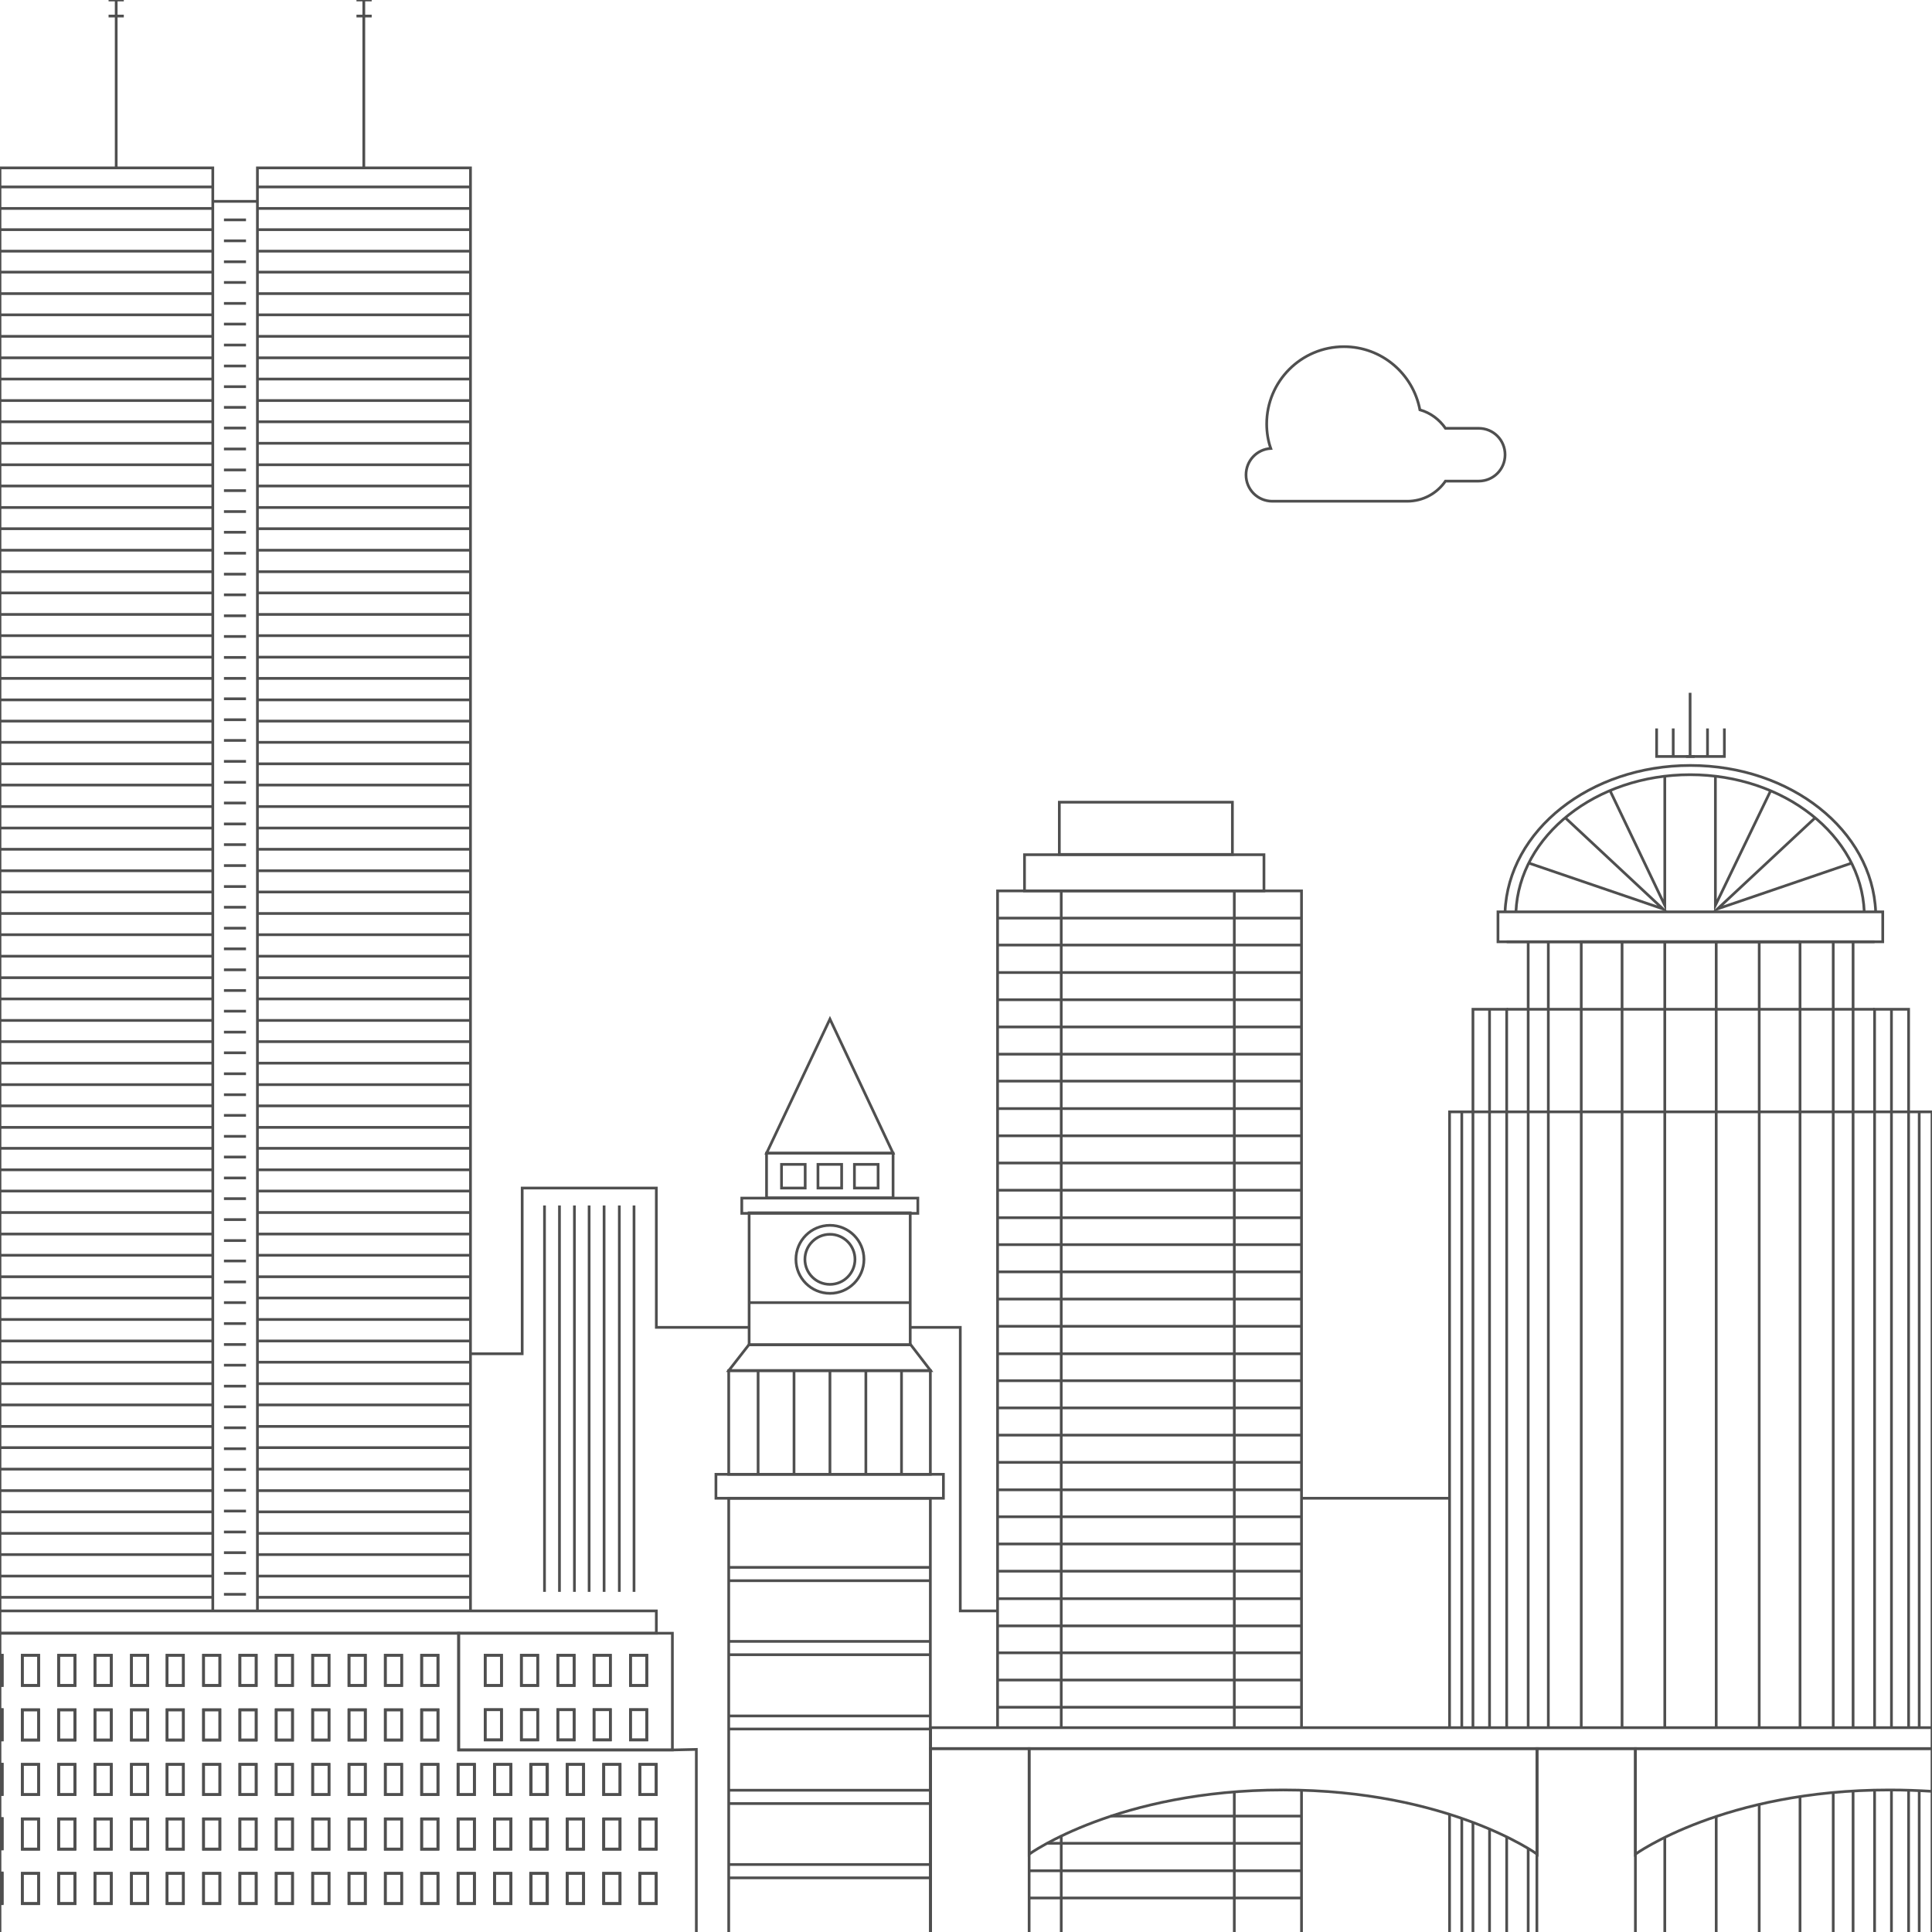 <?xml version="1.0" encoding="utf-8"?>
<!-- Generator: Adobe Illustrator 20.0.0, SVG Export Plug-In . SVG Version: 6.00 Build 0)  -->
<svg version="1.1" id="Layer_2" xmlns="http://www.w3.org/2000/svg" xmlns:xlink="http://www.w3.org/1999/xlink" x="0px" y="0px"
	 viewBox="0 0 710 710" style="enable-background:new 0 0 710 710;" xml:space="preserve">
<style type="text/css">
	.st0{fill:none;stroke:#4F4F4F;stroke-miterlimit:10;}
</style>
<g>
	<path class="st0" d="M0,592"/>
	<path class="st0" d="M78.2,592"/>
	<polyline class="st0" points="0,592 0,61.7 78.2,61.7 78.2,592 	"/>
	<path class="st0" d="M94.6,592"/>
	<path class="st0" d="M172.9,592"/>
	<polyline class="st0" points="94.6,592 94.6,61.7 172.9,61.7 172.9,592 	"/>
	<line class="st0" x1="78.2" y1="74" x2="94.6" y2="74"/>
	<g>
		<line class="st0" x1="42.7" y1="61.4" x2="42.7" y2="0"/>
		<line class="st0" x1="39.9" y1="5.9" x2="45.5" y2="5.9"/>
		<line class="st0" x1="39.9" y1="0" x2="45.5" y2="0"/>
	</g>
	<g>
		<line class="st0" x1="133.7" y1="61.4" x2="133.7" y2="0"/>
		<line class="st0" x1="131" y1="5.9" x2="136.6" y2="5.9"/>
		<line class="st0" x1="131" y1="0" x2="136.6" y2="0"/>
	</g>
	<g>
		<line class="st0" x1="0" y1="68.7" x2="78.2" y2="68.7"/>
		<line class="st0" x1="0" y1="76.6" x2="78.2" y2="76.6"/>
		<line class="st0" x1="0" y1="84.4" x2="78.2" y2="84.4"/>
		<line class="st0" x1="0" y1="92.3" x2="78.2" y2="92.3"/>
		<line class="st0" x1="0" y1="100" x2="78.2" y2="100"/>
		<line class="st0" x1="0" y1="107.9" x2="78.2" y2="107.9"/>
		<line class="st0" x1="0" y1="115.7" x2="78.2" y2="115.7"/>
		<line class="st0" x1="0" y1="123.6" x2="78.2" y2="123.6"/>
		<line class="st0" x1="0" y1="131.5" x2="78.2" y2="131.5"/>
		<line class="st0" x1="0" y1="139.3" x2="78.2" y2="139.3"/>
		<line class="st0" x1="0" y1="147.2" x2="78.2" y2="147.2"/>
		<line class="st0" x1="0" y1="155" x2="78.2" y2="155"/>
		<line class="st0" x1="0" y1="162.9" x2="78.2" y2="162.9"/>
		<line class="st0" x1="0" y1="170.8" x2="78.2" y2="170.8"/>
		<line class="st0" x1="0" y1="178.6" x2="78.2" y2="178.6"/>
		<line class="st0" x1="0" y1="186.5" x2="78.2" y2="186.5"/>
		<line class="st0" x1="0" y1="194.3" x2="78.2" y2="194.3"/>
		<line class="st0" x1="0" y1="202.2" x2="78.2" y2="202.2"/>
		<line class="st0" x1="0" y1="210.1" x2="78.2" y2="210.1"/>
		<line class="st0" x1="0" y1="217.9" x2="78.2" y2="217.9"/>
		<line class="st0" x1="0" y1="225.8" x2="78.2" y2="225.8"/>
		<line class="st0" x1="0" y1="233.6" x2="78.2" y2="233.6"/>
		<line class="st0" x1="0" y1="241.5" x2="78.2" y2="241.5"/>
		<line class="st0" x1="0" y1="249.3" x2="78.2" y2="249.3"/>
		<line class="st0" x1="0" y1="257.2" x2="78.2" y2="257.2"/>
		<line class="st0" x1="0" y1="265" x2="78.2" y2="265"/>
		<line class="st0" x1="0" y1="272.8" x2="78.2" y2="272.8"/>
		<line class="st0" x1="0" y1="280.7" x2="78.2" y2="280.7"/>
		<line class="st0" x1="0" y1="288.5" x2="78.2" y2="288.5"/>
		<line class="st0" x1="0" y1="296.4" x2="78.2" y2="296.4"/>
		<line class="st0" x1="0" y1="304.3" x2="78.2" y2="304.3"/>
		<line class="st0" x1="0" y1="312.1" x2="78.2" y2="312.1"/>
		<line class="st0" x1="0" y1="320" x2="78.2" y2="320"/>
		<line class="st0" x1="0" y1="327.8" x2="78.2" y2="327.8"/>
		<line class="st0" x1="0" y1="335.7" x2="78.2" y2="335.7"/>
		<line class="st0" x1="0" y1="343.5" x2="78.2" y2="343.5"/>
		<line class="st0" x1="0" y1="351.4" x2="78.2" y2="351.4"/>
		<line class="st0" x1="0" y1="359.3" x2="78.2" y2="359.3"/>
		<line class="st0" x1="0" y1="367.1" x2="78.2" y2="367.1"/>
		<line class="st0" x1="0" y1="375" x2="78.2" y2="375"/>
		<line class="st0" x1="0" y1="382.8" x2="78.2" y2="382.8"/>
		<line class="st0" x1="0" y1="390.7" x2="78.2" y2="390.7"/>
		<line class="st0" x1="0" y1="398.6" x2="78.2" y2="398.6"/>
		<line class="st0" x1="0" y1="406.4" x2="78.2" y2="406.4"/>
		<line class="st0" x1="0" y1="414.3" x2="78.2" y2="414.3"/>
		<line class="st0" x1="0" y1="422" x2="78.2" y2="422"/>
		<line class="st0" x1="0" y1="429.9" x2="78.2" y2="429.9"/>
		<line class="st0" x1="0" y1="437.7" x2="78.2" y2="437.7"/>
		<line class="st0" x1="0" y1="445.6" x2="78.2" y2="445.6"/>
		<line class="st0" x1="0" y1="453.5" x2="78.2" y2="453.5"/>
		<line class="st0" x1="0" y1="461.3" x2="78.2" y2="461.3"/>
		<line class="st0" x1="0" y1="469.2" x2="78.2" y2="469.2"/>
		<line class="st0" x1="0" y1="477" x2="78.2" y2="477"/>
		<line class="st0" x1="0" y1="484.9" x2="78.2" y2="484.9"/>
		<line class="st0" x1="0" y1="492.8" x2="78.2" y2="492.8"/>
		<line class="st0" x1="0" y1="500.6" x2="78.2" y2="500.6"/>
		<line class="st0" x1="0" y1="508.5" x2="78.2" y2="508.5"/>
		<line class="st0" x1="0" y1="516.3" x2="78.2" y2="516.3"/>
		<line class="st0" x1="0" y1="524.2" x2="78.2" y2="524.2"/>
		<line class="st0" x1="0" y1="532" x2="78.2" y2="532"/>
		<line class="st0" x1="0" y1="539.9" x2="78.2" y2="539.9"/>
		<line class="st0" x1="0" y1="547.8" x2="78.2" y2="547.8"/>
		<line class="st0" x1="0" y1="555.6" x2="78.2" y2="555.6"/>
		<line class="st0" x1="0" y1="563.5" x2="78.2" y2="563.5"/>
		<line class="st0" x1="0" y1="571.3" x2="78.2" y2="571.3"/>
		<line class="st0" x1="0" y1="579.2" x2="78.2" y2="579.2"/>
		<line class="st0" x1="0" y1="587" x2="78.2" y2="587"/>
	</g>
	<g>
		<line class="st0" x1="94.6" y1="68.7" x2="172.9" y2="68.7"/>
		<line class="st0" x1="94.6" y1="76.6" x2="172.9" y2="76.6"/>
		<line class="st0" x1="94.6" y1="84.4" x2="172.9" y2="84.4"/>
		<line class="st0" x1="94.6" y1="92.3" x2="172.9" y2="92.3"/>
		<line class="st0" x1="94.6" y1="100" x2="172.9" y2="100"/>
		<line class="st0" x1="94.6" y1="107.9" x2="172.9" y2="107.9"/>
		<line class="st0" x1="94.6" y1="115.7" x2="172.9" y2="115.7"/>
		<line class="st0" x1="94.6" y1="123.6" x2="172.9" y2="123.6"/>
		<line class="st0" x1="94.6" y1="131.5" x2="172.9" y2="131.5"/>
		<line class="st0" x1="94.6" y1="139.3" x2="172.9" y2="139.3"/>
		<line class="st0" x1="94.6" y1="147.2" x2="172.9" y2="147.2"/>
		<line class="st0" x1="94.6" y1="155" x2="172.9" y2="155"/>
		<line class="st0" x1="94.6" y1="162.9" x2="172.9" y2="162.9"/>
		<line class="st0" x1="94.6" y1="170.8" x2="172.9" y2="170.8"/>
		<line class="st0" x1="94.6" y1="178.6" x2="172.9" y2="178.6"/>
		<line class="st0" x1="94.6" y1="186.5" x2="172.9" y2="186.5"/>
		<line class="st0" x1="94.6" y1="194.3" x2="172.9" y2="194.3"/>
		<line class="st0" x1="94.6" y1="202.2" x2="172.9" y2="202.2"/>
		<line class="st0" x1="94.6" y1="210.1" x2="172.9" y2="210.1"/>
		<line class="st0" x1="94.6" y1="217.9" x2="172.9" y2="217.9"/>
		<line class="st0" x1="94.6" y1="225.8" x2="172.9" y2="225.8"/>
		<line class="st0" x1="94.6" y1="233.6" x2="172.9" y2="233.6"/>
		<line class="st0" x1="94.6" y1="241.5" x2="172.9" y2="241.5"/>
		<line class="st0" x1="94.6" y1="249.3" x2="172.9" y2="249.3"/>
		<line class="st0" x1="94.6" y1="257.2" x2="172.9" y2="257.2"/>
		<line class="st0" x1="94.6" y1="265" x2="172.9" y2="265"/>
		<line class="st0" x1="94.6" y1="272.8" x2="172.9" y2="272.8"/>
		<line class="st0" x1="94.6" y1="280.7" x2="172.9" y2="280.7"/>
		<line class="st0" x1="94.6" y1="288.5" x2="172.9" y2="288.5"/>
		<line class="st0" x1="94.6" y1="296.4" x2="172.9" y2="296.4"/>
		<line class="st0" x1="94.6" y1="304.3" x2="172.9" y2="304.3"/>
		<line class="st0" x1="94.6" y1="312.1" x2="172.9" y2="312.1"/>
		<line class="st0" x1="94.6" y1="320" x2="172.9" y2="320"/>
		<line class="st0" x1="94.6" y1="327.8" x2="172.9" y2="327.8"/>
		<line class="st0" x1="94.6" y1="335.7" x2="172.9" y2="335.7"/>
		<line class="st0" x1="94.6" y1="343.5" x2="172.9" y2="343.5"/>
		<line class="st0" x1="94.6" y1="351.4" x2="172.9" y2="351.4"/>
		<line class="st0" x1="94.6" y1="359.3" x2="172.9" y2="359.3"/>
		<line class="st0" x1="94.6" y1="367.1" x2="172.9" y2="367.1"/>
		<line class="st0" x1="94.6" y1="375" x2="172.9" y2="375"/>
		<line class="st0" x1="94.6" y1="382.8" x2="172.9" y2="382.8"/>
		<line class="st0" x1="94.6" y1="390.7" x2="172.9" y2="390.7"/>
		<line class="st0" x1="94.6" y1="398.6" x2="172.9" y2="398.6"/>
		<line class="st0" x1="94.6" y1="406.4" x2="172.9" y2="406.4"/>
		<line class="st0" x1="94.6" y1="414.3" x2="172.9" y2="414.3"/>
		<line class="st0" x1="94.6" y1="422" x2="172.9" y2="422"/>
		<line class="st0" x1="94.6" y1="429.9" x2="172.9" y2="429.9"/>
		<line class="st0" x1="94.6" y1="437.7" x2="172.9" y2="437.7"/>
		<line class="st0" x1="94.6" y1="445.6" x2="172.9" y2="445.6"/>
		<line class="st0" x1="94.6" y1="453.5" x2="172.9" y2="453.5"/>
		<line class="st0" x1="94.6" y1="461.3" x2="172.9" y2="461.3"/>
		<line class="st0" x1="94.6" y1="469.2" x2="172.9" y2="469.2"/>
		<line class="st0" x1="94.6" y1="477" x2="172.9" y2="477"/>
		<line class="st0" x1="94.6" y1="484.9" x2="172.9" y2="484.9"/>
		<line class="st0" x1="94.6" y1="492.8" x2="172.9" y2="492.8"/>
		<line class="st0" x1="94.6" y1="500.6" x2="172.9" y2="500.6"/>
		<line class="st0" x1="94.6" y1="508.5" x2="172.9" y2="508.5"/>
		<line class="st0" x1="94.6" y1="516.3" x2="172.9" y2="516.3"/>
		<line class="st0" x1="94.6" y1="524.2" x2="172.9" y2="524.2"/>
		<line class="st0" x1="94.6" y1="532" x2="172.9" y2="532"/>
		<line class="st0" x1="94.6" y1="539.9" x2="172.9" y2="539.9"/>
		<line class="st0" x1="94.6" y1="547.8" x2="172.9" y2="547.8"/>
		<line class="st0" x1="94.6" y1="555.6" x2="172.9" y2="555.6"/>
		<line class="st0" x1="94.6" y1="563.5" x2="172.9" y2="563.5"/>
		<line class="st0" x1="94.6" y1="571.3" x2="172.9" y2="571.3"/>
		<line class="st0" x1="94.6" y1="579.2" x2="172.9" y2="579.2"/>
		<line class="st0" x1="94.6" y1="587" x2="172.9" y2="587"/>
	</g>
	<g>
		<line class="st0" x1="82.3" y1="80.8" x2="90.4" y2="80.8"/>
		<line class="st0" x1="82.3" y1="88.5" x2="90.4" y2="88.5"/>
		<line class="st0" x1="82.3" y1="96.2" x2="90.4" y2="96.2"/>
		<line class="st0" x1="82.3" y1="103.8" x2="90.4" y2="103.8"/>
		<line class="st0" x1="82.3" y1="111.5" x2="90.4" y2="111.5"/>
		<line class="st0" x1="82.3" y1="119.1" x2="90.4" y2="119.1"/>
		<line class="st0" x1="82.3" y1="126.8" x2="90.4" y2="126.8"/>
		<line class="st0" x1="82.3" y1="134.5" x2="90.4" y2="134.5"/>
		<line class="st0" x1="82.3" y1="142.1" x2="90.4" y2="142.1"/>
		<line class="st0" x1="82.3" y1="149.7" x2="90.4" y2="149.7"/>
		<line class="st0" x1="82.3" y1="157.3" x2="90.4" y2="157.3"/>
		<line class="st0" x1="82.3" y1="165" x2="90.4" y2="165"/>
		<line class="st0" x1="82.3" y1="172.7" x2="90.4" y2="172.7"/>
		<line class="st0" x1="82.3" y1="180.3" x2="90.4" y2="180.3"/>
		<line class="st0" x1="82.3" y1="188" x2="90.4" y2="188"/>
		<line class="st0" x1="82.3" y1="195.6" x2="90.4" y2="195.6"/>
		<line class="st0" x1="82.3" y1="203.3" x2="90.4" y2="203.3"/>
		<line class="st0" x1="82.3" y1="211" x2="90.4" y2="211"/>
		<line class="st0" x1="82.3" y1="218.6" x2="90.4" y2="218.6"/>
		<line class="st0" x1="82.3" y1="226.3" x2="90.4" y2="226.3"/>
		<line class="st0" x1="82.3" y1="233.9" x2="90.4" y2="233.9"/>
		<line class="st0" x1="82.3" y1="241.6" x2="90.4" y2="241.6"/>
		<line class="st0" x1="82.3" y1="249.3" x2="90.4" y2="249.3"/>
		<line class="st0" x1="82.3" y1="256.8" x2="90.4" y2="256.8"/>
		<line class="st0" x1="82.3" y1="264.5" x2="90.4" y2="264.5"/>
		<line class="st0" x1="82.3" y1="272.1" x2="90.4" y2="272.1"/>
		<line class="st0" x1="82.3" y1="279.8" x2="90.4" y2="279.8"/>
		<line class="st0" x1="82.3" y1="287.5" x2="90.4" y2="287.5"/>
		<line class="st0" x1="82.3" y1="295.1" x2="90.4" y2="295.1"/>
		<line class="st0" x1="82.3" y1="302.8" x2="90.4" y2="302.8"/>
		<line class="st0" x1="82.3" y1="310.4" x2="90.4" y2="310.4"/>
		<line class="st0" x1="82.3" y1="318.1" x2="90.4" y2="318.1"/>
		<line class="st0" x1="82.3" y1="325.8" x2="90.4" y2="325.8"/>
		<line class="st0" x1="82.3" y1="333.4" x2="90.4" y2="333.4"/>
		<line class="st0" x1="82.3" y1="341.1" x2="90.4" y2="341.1"/>
		<line class="st0" x1="82.3" y1="348.7" x2="90.4" y2="348.7"/>
		<line class="st0" x1="82.3" y1="356.4" x2="90.4" y2="356.4"/>
		<line class="st0" x1="82.3" y1="364" x2="90.4" y2="364"/>
		<line class="st0" x1="82.3" y1="371.6" x2="90.4" y2="371.6"/>
		<line class="st0" x1="82.3" y1="379.3" x2="90.4" y2="379.3"/>
		<line class="st0" x1="82.3" y1="386.9" x2="90.4" y2="386.9"/>
		<line class="st0" x1="82.3" y1="394.6" x2="90.4" y2="394.6"/>
		<line class="st0" x1="82.3" y1="402.3" x2="90.4" y2="402.3"/>
		<line class="st0" x1="82.3" y1="409.9" x2="90.4" y2="409.9"/>
		<line class="st0" x1="82.3" y1="417.6" x2="90.4" y2="417.6"/>
		<line class="st0" x1="82.3" y1="425.2" x2="90.4" y2="425.2"/>
		<line class="st0" x1="82.3" y1="432.9" x2="90.4" y2="432.9"/>
		<line class="st0" x1="82.3" y1="440.5" x2="90.4" y2="440.5"/>
		<line class="st0" x1="82.3" y1="448.2" x2="90.4" y2="448.2"/>
		<line class="st0" x1="82.3" y1="455.9" x2="90.4" y2="455.9"/>
		<line class="st0" x1="82.3" y1="463.4" x2="90.4" y2="463.4"/>
		<line class="st0" x1="82.3" y1="471.1" x2="90.4" y2="471.1"/>
		<line class="st0" x1="82.3" y1="478.7" x2="90.4" y2="478.7"/>
		<line class="st0" x1="82.3" y1="486.4" x2="90.4" y2="486.4"/>
		<line class="st0" x1="82.3" y1="494.1" x2="90.4" y2="494.1"/>
		<line class="st0" x1="82.3" y1="501.7" x2="90.4" y2="501.7"/>
		<line class="st0" x1="82.3" y1="509.4" x2="90.4" y2="509.4"/>
		<line class="st0" x1="82.3" y1="517" x2="90.4" y2="517"/>
		<line class="st0" x1="82.3" y1="524.7" x2="90.4" y2="524.7"/>
		<line class="st0" x1="82.3" y1="532.4" x2="90.4" y2="532.4"/>
		<line class="st0" x1="82.3" y1="540" x2="90.4" y2="540"/>
		<line class="st0" x1="82.3" y1="547.7" x2="90.4" y2="547.7"/>
		<line class="st0" x1="82.3" y1="555.3" x2="90.4" y2="555.3"/>
		<line class="st0" x1="82.3" y1="563" x2="90.4" y2="563"/>
		<line class="st0" x1="82.3" y1="570.6" x2="90.4" y2="570.6"/>
		<line class="st0" x1="82.3" y1="578.2" x2="90.4" y2="578.2"/>
		<line class="st0" x1="82.3" y1="585.9" x2="90.4" y2="585.9"/>
	</g>
</g>
<g>
	<path class="st0" d="M366.6,634.9"/>
	<polyline class="st0" points="478.3,658 478.3,711.6 377.9,711.6 	"/>
	<polyline class="st0" points="366.6,634.9 366.6,327.4 478.3,327.4 478.3,634.9 	"/>
	<rect x="376.5" y="314.1" class="st0" width="88" height="13.3"/>
	<rect x="389.3" y="294.8" class="st0" width="63.6" height="19.2"/>
	<g>
		<line class="st0" x1="390" y1="674.7" x2="390" y2="711.6"/>
		<path class="st0" d="M390,674.7"/>
		<path class="st0" d="M390,634.9"/>
		<line class="st0" x1="390" y1="327.4" x2="390" y2="634.9"/>
		<line class="st0" x1="453.6" y1="658.6" x2="453.6" y2="711.6"/>
		<path class="st0" d="M453.6,658.6"/>
		<path class="st0" d="M453.6,634.9"/>
		<line class="st0" x1="453.6" y1="327.4" x2="453.6" y2="634.9"/>
	</g>
	<line class="st0" x1="366.6" y1="337.4" x2="478.3" y2="337.4"/>
	<line class="st0" x1="366.6" y1="347.3" x2="478.3" y2="347.3"/>
	<line class="st0" x1="366.6" y1="357.4" x2="478.3" y2="357.4"/>
	<line class="st0" x1="366.6" y1="367.4" x2="478.3" y2="367.4"/>
	<line class="st0" x1="366.6" y1="377.4" x2="478.3" y2="377.4"/>
	<line class="st0" x1="366.6" y1="387.4" x2="478.3" y2="387.4"/>
	<line class="st0" x1="366.6" y1="397.3" x2="478.3" y2="397.3"/>
	<line class="st0" x1="366.6" y1="407.4" x2="478.3" y2="407.4"/>
	<line class="st0" x1="366.6" y1="417.4" x2="478.3" y2="417.4"/>
	<line class="st0" x1="366.6" y1="427.4" x2="478.3" y2="427.4"/>
	<line class="st0" x1="366.6" y1="437.4" x2="478.3" y2="437.4"/>
	<line class="st0" x1="366.6" y1="447.5" x2="478.3" y2="447.5"/>
	<line class="st0" x1="366.6" y1="457.4" x2="478.3" y2="457.4"/>
	<line class="st0" x1="366.6" y1="467.4" x2="478.3" y2="467.4"/>
	<line class="st0" x1="366.6" y1="477.4" x2="478.3" y2="477.4"/>
	<line class="st0" x1="366.6" y1="487.4" x2="478.3" y2="487.4"/>
	<line class="st0" x1="366.6" y1="497.5" x2="478.3" y2="497.5"/>
	<line class="st0" x1="366.6" y1="507.4" x2="478.3" y2="507.4"/>
	<line class="st0" x1="366.6" y1="517.4" x2="478.3" y2="517.4"/>
	<line class="st0" x1="366.6" y1="527.4" x2="478.3" y2="527.4"/>
	<line class="st0" x1="366.6" y1="537.4" x2="478.3" y2="537.4"/>
	<line class="st0" x1="366.6" y1="547.5" x2="478.3" y2="547.5"/>
	<line class="st0" x1="366.6" y1="557.4" x2="478.3" y2="557.4"/>
	<line class="st0" x1="366.6" y1="567.4" x2="478.3" y2="567.4"/>
	<line class="st0" x1="366.6" y1="577.4" x2="478.3" y2="577.4"/>
	<line class="st0" x1="366.6" y1="587.5" x2="478.3" y2="587.5"/>
	<line class="st0" x1="366.6" y1="597.5" x2="478.3" y2="597.5"/>
	<line class="st0" x1="366.6" y1="607.4" x2="478.3" y2="607.4"/>
	<line class="st0" x1="366.6" y1="617.4" x2="478.3" y2="617.4"/>
	<line class="st0" x1="366.6" y1="627.4" x2="478.3" y2="627.4"/>
	<line class="st0" x1="408.2" y1="667.4" x2="478.3" y2="667.4"/>
	<path class="st0" d="M408.2,667.4"/>
	<line class="st0" x1="384.7" y1="677.4" x2="478.3" y2="677.4"/>
	<path class="st0" d="M384.7,677.4"/>
	<line class="st0" x1="378.2" y1="687.5" x2="478.3" y2="687.5"/>
	<path class="st0" d="M378.2,687.5"/>
	<line class="st0" x1="378.2" y1="697.5" x2="478.3" y2="697.5"/>
	<path class="st0" d="M378.2,697.5"/>
</g>
<g>
	<rect x="267.8" y="550.6" class="st0" width="74.1" height="160.9"/>
	<rect x="263.1" y="541.8" class="st0" width="83.6" height="8.8"/>
	<rect x="267.8" y="503.7" class="st0" width="74.1" height="38.1"/>
	<polygon class="st0" points="334.7,494.2 275.2,494.2 267.8,503.7 342,503.7 	"/>
	<rect x="275.3" y="445.7" class="st0" width="59.2" height="48.5"/>
	<rect x="272.6" y="440.3" class="st0" width="64.7" height="5.6"/>
	<rect x="281.7" y="423.8" class="st0" width="46.5" height="16.4"/>
	<polygon class="st0" points="281.7,423.8 305,374.5 328.2,423.8 	"/>
	<g>
		<rect x="287.2" y="427.9" class="st0" width="8.7" height="8.7"/>
		<rect x="300.6" y="427.9" class="st0" width="8.7" height="8.7"/>
		<rect x="314" y="427.9" class="st0" width="8.7" height="8.7"/>
	</g>
	<g>
		<circle class="st0" cx="305" cy="462.8" r="12.5"/>
		<circle class="st0" cx="305" cy="462.8" r="9.2"/>
	</g>
	<line class="st0" x1="275.3" y1="478.7" x2="334.6" y2="478.7"/>
	<g>
		<line class="st0" x1="278.6" y1="503.7" x2="278.6" y2="541.8"/>
		<line class="st0" x1="291.8" y1="503.7" x2="291.8" y2="541.8"/>
		<line class="st0" x1="305" y1="503.7" x2="305" y2="541.8"/>
		<line class="st0" x1="318.2" y1="503.7" x2="318.2" y2="541.8"/>
		<line class="st0" x1="331.3" y1="503.7" x2="331.3" y2="541.8"/>
	</g>
	<g>
		<g>
			<line class="st0" x1="267.8" y1="576" x2="342" y2="576"/>
			<line class="st0" x1="267.8" y1="580.9" x2="342" y2="580.9"/>
		</g>
		<g>
			<line class="st0" x1="267.8" y1="603.2" x2="342" y2="603.2"/>
			<line class="st0" x1="267.8" y1="608.1" x2="342" y2="608.1"/>
		</g>
		<g>
			<line class="st0" x1="267.8" y1="630.6" x2="342" y2="630.6"/>
			<line class="st0" x1="267.8" y1="635.4" x2="342" y2="635.4"/>
		</g>
		<g>
			<line class="st0" x1="267.8" y1="657.9" x2="342" y2="657.9"/>
			<line class="st0" x1="267.8" y1="662.8" x2="342" y2="662.8"/>
		</g>
		<g>
			<line class="st0" x1="267.8" y1="685.2" x2="342" y2="685.2"/>
			<line class="st0" x1="267.8" y1="690.1" x2="342" y2="690.1"/>
		</g>
	</g>
</g>
<g>
	<rect x="550.5" y="335.1" class="st0" width="141.4" height="11"/>
	<path class="st0" d="M553.1,335.1c1.2-29.9,31.2-53.8,68.1-53.8c36.9,0,66.9,23.9,68.1,53.8"/>
	<g>
		<polyline class="st0" points="611.8,285.2 611.8,332.7 591.7,290.6 		"/>
		<polyline class="st0" points="575.2,300.5 611.1,334 561.9,317.2 		"/>
	</g>
	<path class="st0" d="M557.1,335.1c1.2-28,29.4-50.4,64-50.4s62.9,22.4,64,50.4"/>
	<g>
		<polyline class="st0" points="630.4,285.2 630.4,332.7 650.7,290.6 		"/>
		<polyline class="st0" points="667.1,300.5 631.2,334 680.4,317.2 		"/>
	</g>
	<line class="st0" x1="553.7" y1="370.9" x2="688.9" y2="370.9"/>
	<line class="st0" x1="541.3" y1="408.6" x2="701.4" y2="408.6"/>
	<g>
		<polyline class="st0" points="608.8,267.7 608.8,278 622.8,278 		"/>
		<line class="st0" x1="614.9" y1="278" x2="614.9" y2="267.7"/>
		<polyline class="st0" points="633.7,267.7 633.7,278 619.6,278 		"/>
		<line class="st0" x1="627.5" y1="278" x2="627.5" y2="267.7"/>
		<line class="st0" x1="621.1" y1="278" x2="621.1" y2="254.6"/>
	</g>
	<g>
		<line class="st0" x1="581.1" y1="346.1" x2="661.5" y2="346.1"/>
		<line class="st0" x1="661.5" y1="711.4" x2="581.1" y2="711.4"/>
		<g>
			<line class="st0" x1="553.7" y1="346.1" x2="581.1" y2="346.1"/>
			<line class="st0" x1="581.1" y1="711.4" x2="553.7" y2="711.4"/>
			<polyline class="st0" points="553.7,634.8 553.7,370.9 541.3,370.9 541.3,408.6 			"/>
			<polyline class="st0" points="553.7,674.9 553.7,711.4 541.3,711.4 			"/>
			<path class="st0" d="M553.7,674.9"/>
			<path class="st0" d="M553.7,634.8"/>
			<path class="st0" d="M532.7,634.8"/>
			<path class="st0" d="M532.7,666.6"/>
			<polyline class="st0" points="541.3,669.6 541.3,711.4 532.7,711.4 532.7,666.6 			"/>
			<path class="st0" d="M541.3,669.6"/>
			<path class="st0" d="M541.3,634.8"/>
			<polyline class="st0" points="532.7,634.8 532.7,408.6 541.3,408.6 541.3,634.8 			"/>
		</g>
		<line class="st0" x1="611.8" y1="675.1" x2="611.8" y2="711.4"/>
		<path class="st0" d="M611.8,675.1"/>
		<path class="st0" d="M611.8,634.8"/>
		<line class="st0" x1="611.8" y1="346.1" x2="611.8" y2="634.8"/>
		<path class="st0" d="M596.1,711.4"/>
		<path class="st0" d="M596.1,634.8"/>
		<line class="st0" x1="596.1" y1="346.1" x2="596.1" y2="634.8"/>
		<path class="st0" d="M569,711.4"/>
		<path class="st0" d="M569,634.8"/>
		<line class="st0" x1="569" y1="346.1" x2="569" y2="634.8"/>
		<line class="st0" x1="561.6" y1="679.2" x2="561.6" y2="711.4"/>
		<path class="st0" d="M561.6,679.2"/>
		<path class="st0" d="M561.6,634.8"/>
		<line class="st0" x1="561.6" y1="346.1" x2="561.6" y2="634.8"/>
		<line class="st0" x1="547.4" y1="672.1" x2="547.4" y2="711.4"/>
		<path class="st0" d="M547.4,672.1"/>
		<path class="st0" d="M547.4,634.8"/>
		<line class="st0" x1="547.4" y1="370.9" x2="547.4" y2="634.8"/>
		<line class="st0" x1="537.2" y1="668.1" x2="537.2" y2="711.4"/>
		<path class="st0" d="M537.2,668.1"/>
		<path class="st0" d="M537.2,634.8"/>
		<line class="st0" x1="537.2" y1="408.6" x2="537.2" y2="634.8"/>
	</g>
	<g>
		<polyline class="st0" points="661.5,346.1 581.1,346.1 581.1,634.8 		"/>
		<line class="st0" x1="581.1" y1="711.4" x2="661.5" y2="711.4"/>
		<path class="st0" d="M581.1,634.8"/>
		<g>
			<polyline class="st0" points="688.9,346.1 661.5,346.1 661.5,634.8 			"/>
			<polyline class="st0" points="661.5,660.1 661.5,711.4 688.9,711.4 			"/>
			<path class="st0" d="M661.5,660.1"/>
			<path class="st0" d="M661.5,634.8"/>
			<polyline class="st0" points="688.9,634.8 688.9,370.9 701.4,370.9 701.4,408.6 			"/>
			<polyline class="st0" points="688.9,657.7 688.9,711.4 701.4,711.4 			"/>
			<path class="st0" d="M688.9,657.7"/>
			<path class="st0" d="M688.9,634.8"/>
			<polyline class="st0" points="710,634.8 710,408.6 701.4,408.6 701.4,634.8 			"/>
			<path class="st0" d="M710,634.8"/>
			<path class="st0" d="M710,658.2"/>
			<polyline class="st0" points="701.4,657.7 701.4,711.4 710,711.4 710,658.2 			"/>
			<path class="st0" d="M701.4,657.7"/>
			<path class="st0" d="M701.4,634.8"/>
		</g>
		<line class="st0" x1="630.7" y1="667.3" x2="630.7" y2="711.4"/>
		<path class="st0" d="M630.7,667.3"/>
		<path class="st0" d="M630.7,634.8"/>
		<line class="st0" x1="630.7" y1="346.1" x2="630.7" y2="634.8"/>
		<line class="st0" x1="646.5" y1="663" x2="646.5" y2="711.4"/>
		<path class="st0" d="M646.5,663"/>
		<path class="st0" d="M646.5,634.8"/>
		<line class="st0" x1="646.5" y1="346.1" x2="646.5" y2="634.8"/>
		<line class="st0" x1="673.7" y1="658.6" x2="673.7" y2="711.4"/>
		<path class="st0" d="M673.7,658.6"/>
		<path class="st0" d="M673.7,634.8"/>
		<line class="st0" x1="673.7" y1="346.1" x2="673.7" y2="634.8"/>
		<line class="st0" x1="681" y1="658.1" x2="681" y2="711.4"/>
		<path class="st0" d="M681,658.1"/>
		<path class="st0" d="M681,634.8"/>
		<line class="st0" x1="681" y1="346.1" x2="681" y2="634.8"/>
		<line class="st0" x1="695.1" y1="657.7" x2="695.1" y2="711.4"/>
		<path class="st0" d="M695.1,657.7"/>
		<path class="st0" d="M695.1,634.8"/>
		<line class="st0" x1="695.1" y1="370.9" x2="695.1" y2="634.8"/>
		<line class="st0" x1="705.3" y1="658" x2="705.3" y2="711.4"/>
		<path class="st0" d="M705.3,658"/>
		<path class="st0" d="M705.3,634.8"/>
		<line class="st0" x1="705.3" y1="408.6" x2="705.3" y2="634.8"/>
	</g>
</g>
<polyline class="st0" points="172.9,497.5 191.9,497.5 191.9,436.6 241.2,436.6 241.2,487.8 275.3,487.8 "/>
<polyline class="st0" points="334.6,487.8 352.9,487.8 352.9,592 366.6,592 "/>
<line class="st0" x1="478.3" y1="550.6" x2="532.7" y2="550.6"/>
<g>
	<line class="st0" x1="200.1" y1="443" x2="200.1" y2="585"/>
	<line class="st0" x1="205.6" y1="443" x2="205.6" y2="585"/>
	<line class="st0" x1="211.1" y1="443" x2="211.1" y2="585"/>
	<line class="st0" x1="216.5" y1="443" x2="216.5" y2="585"/>
	<line class="st0" x1="222" y1="443" x2="222" y2="585"/>
	<line class="st0" x1="227.6" y1="443" x2="227.6" y2="585"/>
	<line class="st0" x1="233" y1="443" x2="233" y2="585"/>
</g>
<path class="st0" d="M601,642.6v38.8c0,0,32.6-23.6,93.3-23.6h0.1c5.5,0,10.6,0.2,15.6,0.5v-15.7H601z"/>
<path class="st0" d="M378.2,642.6v38.8c0,0,32.6-23.6,93.3-23.6h0.1c60.6,0,93.3,23.6,93.3,23.6v-38.8H378.2z"/>
<polygon class="st0" points="342,642.6 342,711.6 378.2,711.6 378.2,681.4 378.2,642.6 "/>
<polygon class="st0" points="564.8,642.6 564.8,681.4 564.8,711.6 601,711.6 601,681.4 601,642.6 "/>
<polygon class="st0" points="564.8,642.6 601,642.6 710,642.6 710,634.9 342,634.9 342,642.6 378.2,642.6 "/>
<path class="st0" d="M168.6,643.1h78.5v-42.9h-6v0.2v-0.2h-72.6v42.9H168.6z M231.7,608.3h6v11.1h-6V608.3z M231.7,628.3h6v11.1h-6
	V628.3z M218.3,608.3h6v11.1h-6V608.3z M218.3,628.3h6v11.1h-6V628.3z M205,608.3h6v11.1h-6V608.3z M205,628.3h6v11.1h-6V628.3z
	 M191.6,608.3h6v11.1h-6V608.3z M191.6,628.3h6v11.1h-6V628.3z M178.3,608.3h6v11.1h-6V608.3z M178.3,628.3h6v11.1h-6V628.3z"/>
<polygon class="st0" points="54.4,600.2 61.3,600.2 168.6,600.2 168.6,600.2 241.2,600.2 241.2,592 61.3,592 54.4,592 0,592 
	0,600.2 "/>
<path class="st0" d="M247.1,643.1h-78.5v-42.9l0,0H61.3h-7.1H0v8.1h0.8v11.1H0v8.9h0.8v11.1H0v8.9h0.8v11.1H0v8.9h0.8v11.1H0v8.9
	h0.8v11.1H0v11.9h54.4h7.1h194.4v-68.4L247.1,643.1L247.1,643.1z M14.2,699.5h-6v-11.1h6V699.5z M14.2,679.6h-6v-11.1h6V679.6z
	 M14.2,659.5h-6v-11.1h6V659.5z M14.2,639.5h-6v-11.1h6V639.5z M14.2,619.4h-6v-11.1h6V619.4z M27.5,699.5h-6v-11.1h6V699.5z
	 M27.5,679.6h-6v-11.1h6V679.6z M27.5,659.5h-6v-11.1h6V659.5z M27.5,639.5h-6v-11.1h6V639.5z M27.5,619.4h-6v-11.1h6V619.4z
	 M40.9,699.5h-6v-11.1h6V699.5z M40.9,679.6h-6v-11.1h6V679.6z M40.9,659.5h-6v-11.1h6V659.5z M40.9,639.5h-6v-11.1h6V639.5z
	 M40.9,619.4h-6v-11.1h6V619.4z M54.3,699.5h-6v-11.1h6V699.5z M54.3,679.6h-6v-11.1h6V679.6z M54.3,659.5h-6v-11.1h6V659.5z
	 M54.3,639.5h-6v-11.1h6V639.5z M54.3,619.4h-6v-11.1h6V619.4z M67.4,699.5h-6v-11.1h6V699.5z M67.4,679.6h-6v-11.1h6V679.6z
	 M67.4,659.5h-6v-11.1h6V659.5z M67.4,639.5h-6v-11.1h6V639.5z M67.4,619.4h-6v-11.1h6V619.4z M80.8,699.5h-6v-11.1h6V699.5z
	 M80.8,679.6h-6v-11.1h6V679.6z M80.8,659.5h-6v-11.1h6V659.5z M80.8,639.5h-6v-11.1h6V639.5z M80.8,619.4h-6v-11.1h6V619.4z
	 M94.1,699.5h-6v-11.1h6V699.5z M94.1,679.6h-6v-11.1h6V679.6z M94.1,659.5h-6v-11.1h6V659.5z M94.1,639.5h-6v-11.1h6V639.5z
	 M94.1,619.4h-6v-11.1h6V619.4z M107.5,699.5h-6v-11.1h6V699.5z M107.5,679.6h-6v-11.1h6V679.6z M107.5,659.5h-6v-11.1h6V659.5z
	 M107.5,639.5h-6v-11.1h6V639.5z M107.5,619.4h-6v-11.1h6V619.4z M120.9,699.5h-6v-11.1h6V699.5z M120.9,679.6h-6v-11.1h6V679.6z
	 M120.9,659.5h-6v-11.1h6V659.5z M120.9,639.5h-6v-11.1h6V639.5z M120.9,619.4h-6v-11.1h6V619.4z M134.2,699.5h-6v-11.1h6V699.5z
	 M134.2,679.6h-6v-11.1h6V679.6z M134.2,659.5h-6v-11.1h6V659.5z M134.2,639.5h-6v-11.1h6V639.5z M134.2,619.4h-6v-11.1h6V619.4z
	 M147.6,699.5h-6v-11.1h6V699.5z M147.6,679.6h-6v-11.1h6V679.6z M147.6,659.5h-6v-11.1h6V659.5z M147.6,639.5h-6v-11.1h6V639.5z
	 M147.6,619.4h-6v-11.1h6V619.4z M160.9,699.5h-6v-11.1h6V699.5z M160.9,679.6h-6v-11.1h6V679.6z M160.9,659.5h-6v-11.1h6V659.5z
	 M160.9,639.5h-6v-11.1h6V639.5z M160.9,619.4h-6v-11.1h6V619.4z M174.3,699.5h-6v-11.1h6V699.5z M174.3,679.6h-6v-11.1h6V679.6z
	 M174.3,659.5h-6v-11.1h6V659.5z M187.7,699.5h-6v-11.1h6V699.5z M187.7,679.6h-6v-11.1h6V679.6z M187.7,659.5h-6v-11.1h6V659.5z
	 M201,699.5h-6v-11.1h6V699.5z M201,679.6h-6v-11.1h6V679.6z M201,659.5h-6v-11.1h6V659.5z M214.4,699.5h-6v-11.1h6V699.5z
	 M214.4,679.6h-6v-11.1h6V679.6z M214.4,659.5h-6v-11.1h6V659.5z M227.8,699.5h-6v-11.1h6V699.5z M227.8,679.6h-6v-11.1h6V679.6z
	 M227.8,659.5h-6v-11.1h6V659.5z M241.1,699.5h-6v-11.1h6V699.5z M241.1,679.6h-6v-11.1h6V679.6z M241.1,659.5h-6v-11.1h6V659.5z"/>
<rect y="648.4" class="st0" width="0.8" height="11.1"/>
<rect x="8.2" y="648.4" class="st0" width="6" height="11.1"/>
<rect x="21.6" y="648.4" class="st0" width="6" height="11.1"/>
<rect x="34.9" y="648.4" class="st0" width="6" height="11.1"/>
<rect x="48.3" y="648.4" class="st0" width="6" height="11.1"/>
<rect y="628.3" class="st0" width="0.8" height="11.1"/>
<rect x="8.2" y="628.3" class="st0" width="6" height="11.1"/>
<rect x="21.6" y="628.3" class="st0" width="6" height="11.1"/>
<rect x="34.9" y="628.3" class="st0" width="6" height="11.1"/>
<rect x="48.3" y="628.3" class="st0" width="6" height="11.1"/>
<rect y="608.3" class="st0" width="0.8" height="11.1"/>
<rect x="8.2" y="608.3" class="st0" width="6" height="11.1"/>
<rect x="21.6" y="608.3" class="st0" width="6" height="11.1"/>
<rect x="34.9" y="608.3" class="st0" width="6" height="11.1"/>
<rect x="48.3" y="608.3" class="st0" width="6" height="11.1"/>
<rect y="668.4" class="st0" width="0.8" height="11.1"/>
<rect x="8.2" y="668.4" class="st0" width="6" height="11.1"/>
<rect x="21.6" y="668.4" class="st0" width="6" height="11.1"/>
<rect x="34.9" y="668.4" class="st0" width="6" height="11.1"/>
<rect x="48.3" y="668.4" class="st0" width="6" height="11.1"/>
<rect y="688.5" class="st0" width="0.8" height="11.1"/>
<rect x="8.2" y="688.5" class="st0" width="6" height="11.1"/>
<rect x="21.6" y="688.5" class="st0" width="6" height="11.1"/>
<rect x="34.9" y="688.5" class="st0" width="6" height="11.1"/>
<rect x="48.3" y="688.5" class="st0" width="6" height="11.1"/>
<rect x="235.2" y="648.4" class="st0" width="6" height="11.1"/>
<rect x="221.9" y="648.4" class="st0" width="6" height="11.1"/>
<rect x="208.5" y="648.4" class="st0" width="6" height="11.1"/>
<rect x="195.2" y="648.4" class="st0" width="6" height="11.1"/>
<rect x="181.8" y="648.4" class="st0" width="6" height="11.1"/>
<rect x="168.4" y="648.4" class="st0" width="6" height="11.1"/>
<rect x="155" y="648.4" class="st0" width="6" height="11.1"/>
<rect x="141.6" y="648.4" class="st0" width="6" height="11.1"/>
<rect x="128.3" y="648.4" class="st0" width="6" height="11.1"/>
<rect x="114.9" y="648.4" class="st0" width="6" height="11.1"/>
<rect x="101.5" y="648.4" class="st0" width="6" height="11.1"/>
<rect x="88.2" y="648.4" class="st0" width="6" height="11.1"/>
<rect x="74.8" y="648.4" class="st0" width="6" height="11.1"/>
<rect x="61.4" y="648.4" class="st0" width="6" height="11.1"/>
<rect x="155" y="628.3" class="st0" width="6" height="11.1"/>
<rect x="141.6" y="628.3" class="st0" width="6" height="11.1"/>
<rect x="128.3" y="628.3" class="st0" width="6" height="11.1"/>
<rect x="114.9" y="628.3" class="st0" width="6" height="11.1"/>
<rect x="101.5" y="628.3" class="st0" width="6" height="11.1"/>
<rect x="88.2" y="628.3" class="st0" width="6" height="11.1"/>
<rect x="74.8" y="628.3" class="st0" width="6" height="11.1"/>
<rect x="61.4" y="628.3" class="st0" width="6" height="11.1"/>
<rect x="155" y="608.3" class="st0" width="6" height="11.1"/>
<rect x="141.6" y="608.3" class="st0" width="6" height="11.1"/>
<rect x="128.3" y="608.3" class="st0" width="6" height="11.1"/>
<rect x="114.9" y="608.3" class="st0" width="6" height="11.1"/>
<rect x="101.5" y="608.3" class="st0" width="6" height="11.1"/>
<rect x="88.2" y="608.3" class="st0" width="6" height="11.1"/>
<rect x="74.8" y="608.3" class="st0" width="6" height="11.1"/>
<rect x="61.4" y="608.3" class="st0" width="6" height="11.1"/>
<rect x="231.7" y="608.3" class="st0" width="6" height="11.1"/>
<rect x="218.3" y="608.3" class="st0" width="6" height="11.1"/>
<rect x="205" y="608.3" class="st0" width="6" height="11.1"/>
<rect x="191.6" y="608.3" class="st0" width="6" height="11.1"/>
<rect x="178.3" y="608.3" class="st0" width="6" height="11.1"/>
<rect x="231.7" y="628.3" class="st0" width="6" height="11.1"/>
<rect x="218.3" y="628.3" class="st0" width="6" height="11.1"/>
<rect x="205" y="628.3" class="st0" width="6" height="11.1"/>
<rect x="191.6" y="628.3" class="st0" width="6" height="11.1"/>
<rect x="178.3" y="628.3" class="st0" width="6" height="11.1"/>
<rect x="235.2" y="668.4" class="st0" width="6" height="11.1"/>
<rect x="221.9" y="668.4" class="st0" width="6" height="11.1"/>
<rect x="208.5" y="668.4" class="st0" width="6" height="11.1"/>
<rect x="195.2" y="668.4" class="st0" width="6" height="11.1"/>
<rect x="181.8" y="668.4" class="st0" width="6" height="11.1"/>
<rect x="168.4" y="668.4" class="st0" width="6" height="11.1"/>
<rect x="155" y="668.4" class="st0" width="6" height="11.1"/>
<rect x="141.6" y="668.4" class="st0" width="6" height="11.1"/>
<rect x="128.3" y="668.4" class="st0" width="6" height="11.1"/>
<rect x="114.9" y="668.4" class="st0" width="6" height="11.1"/>
<rect x="101.5" y="668.4" class="st0" width="6" height="11.1"/>
<rect x="88.2" y="668.4" class="st0" width="6" height="11.1"/>
<rect x="74.8" y="668.4" class="st0" width="6" height="11.1"/>
<rect x="61.4" y="668.4" class="st0" width="6" height="11.1"/>
<rect x="235.2" y="688.5" class="st0" width="6" height="11.1"/>
<rect x="221.9" y="688.5" class="st0" width="6" height="11.1"/>
<rect x="208.5" y="688.5" class="st0" width="6" height="11.1"/>
<rect x="195.2" y="688.5" class="st0" width="6" height="11.1"/>
<rect x="181.8" y="688.5" class="st0" width="6" height="11.1"/>
<rect x="168.4" y="688.5" class="st0" width="6" height="11.1"/>
<rect x="155" y="688.5" class="st0" width="6" height="11.1"/>
<rect x="141.6" y="688.5" class="st0" width="6" height="11.1"/>
<rect x="128.3" y="688.5" class="st0" width="6" height="11.1"/>
<rect x="114.9" y="688.5" class="st0" width="6" height="11.1"/>
<rect x="101.5" y="688.5" class="st0" width="6" height="11.1"/>
<rect x="88.2" y="688.5" class="st0" width="6" height="11.1"/>
<rect x="74.8" y="688.5" class="st0" width="6" height="11.1"/>
<rect x="61.4" y="688.5" class="st0" width="6" height="11.1"/>
<g>
	<path class="st0" d="M493.9,127.4c-15.7,0-28.4,12.7-28.4,28.4c0,3.1,0.5,6.2,1.5,9c-5.1,0.3-9.1,4.5-9.1,9.7
		c0,5.4,4.3,9.7,9.7,9.7h26.3h23.2c5.9,0,11-2.9,14.1-7.4h12.2c5.4,0,9.7-4.3,9.7-9.7s-4.3-9.7-9.7-9.7h-12.2
		c-2.2-3.2-5.5-5.7-9.4-6.8C519.3,137.4,507.8,127.4,493.9,127.4L493.9,127.4z"/>
</g>
</svg>
